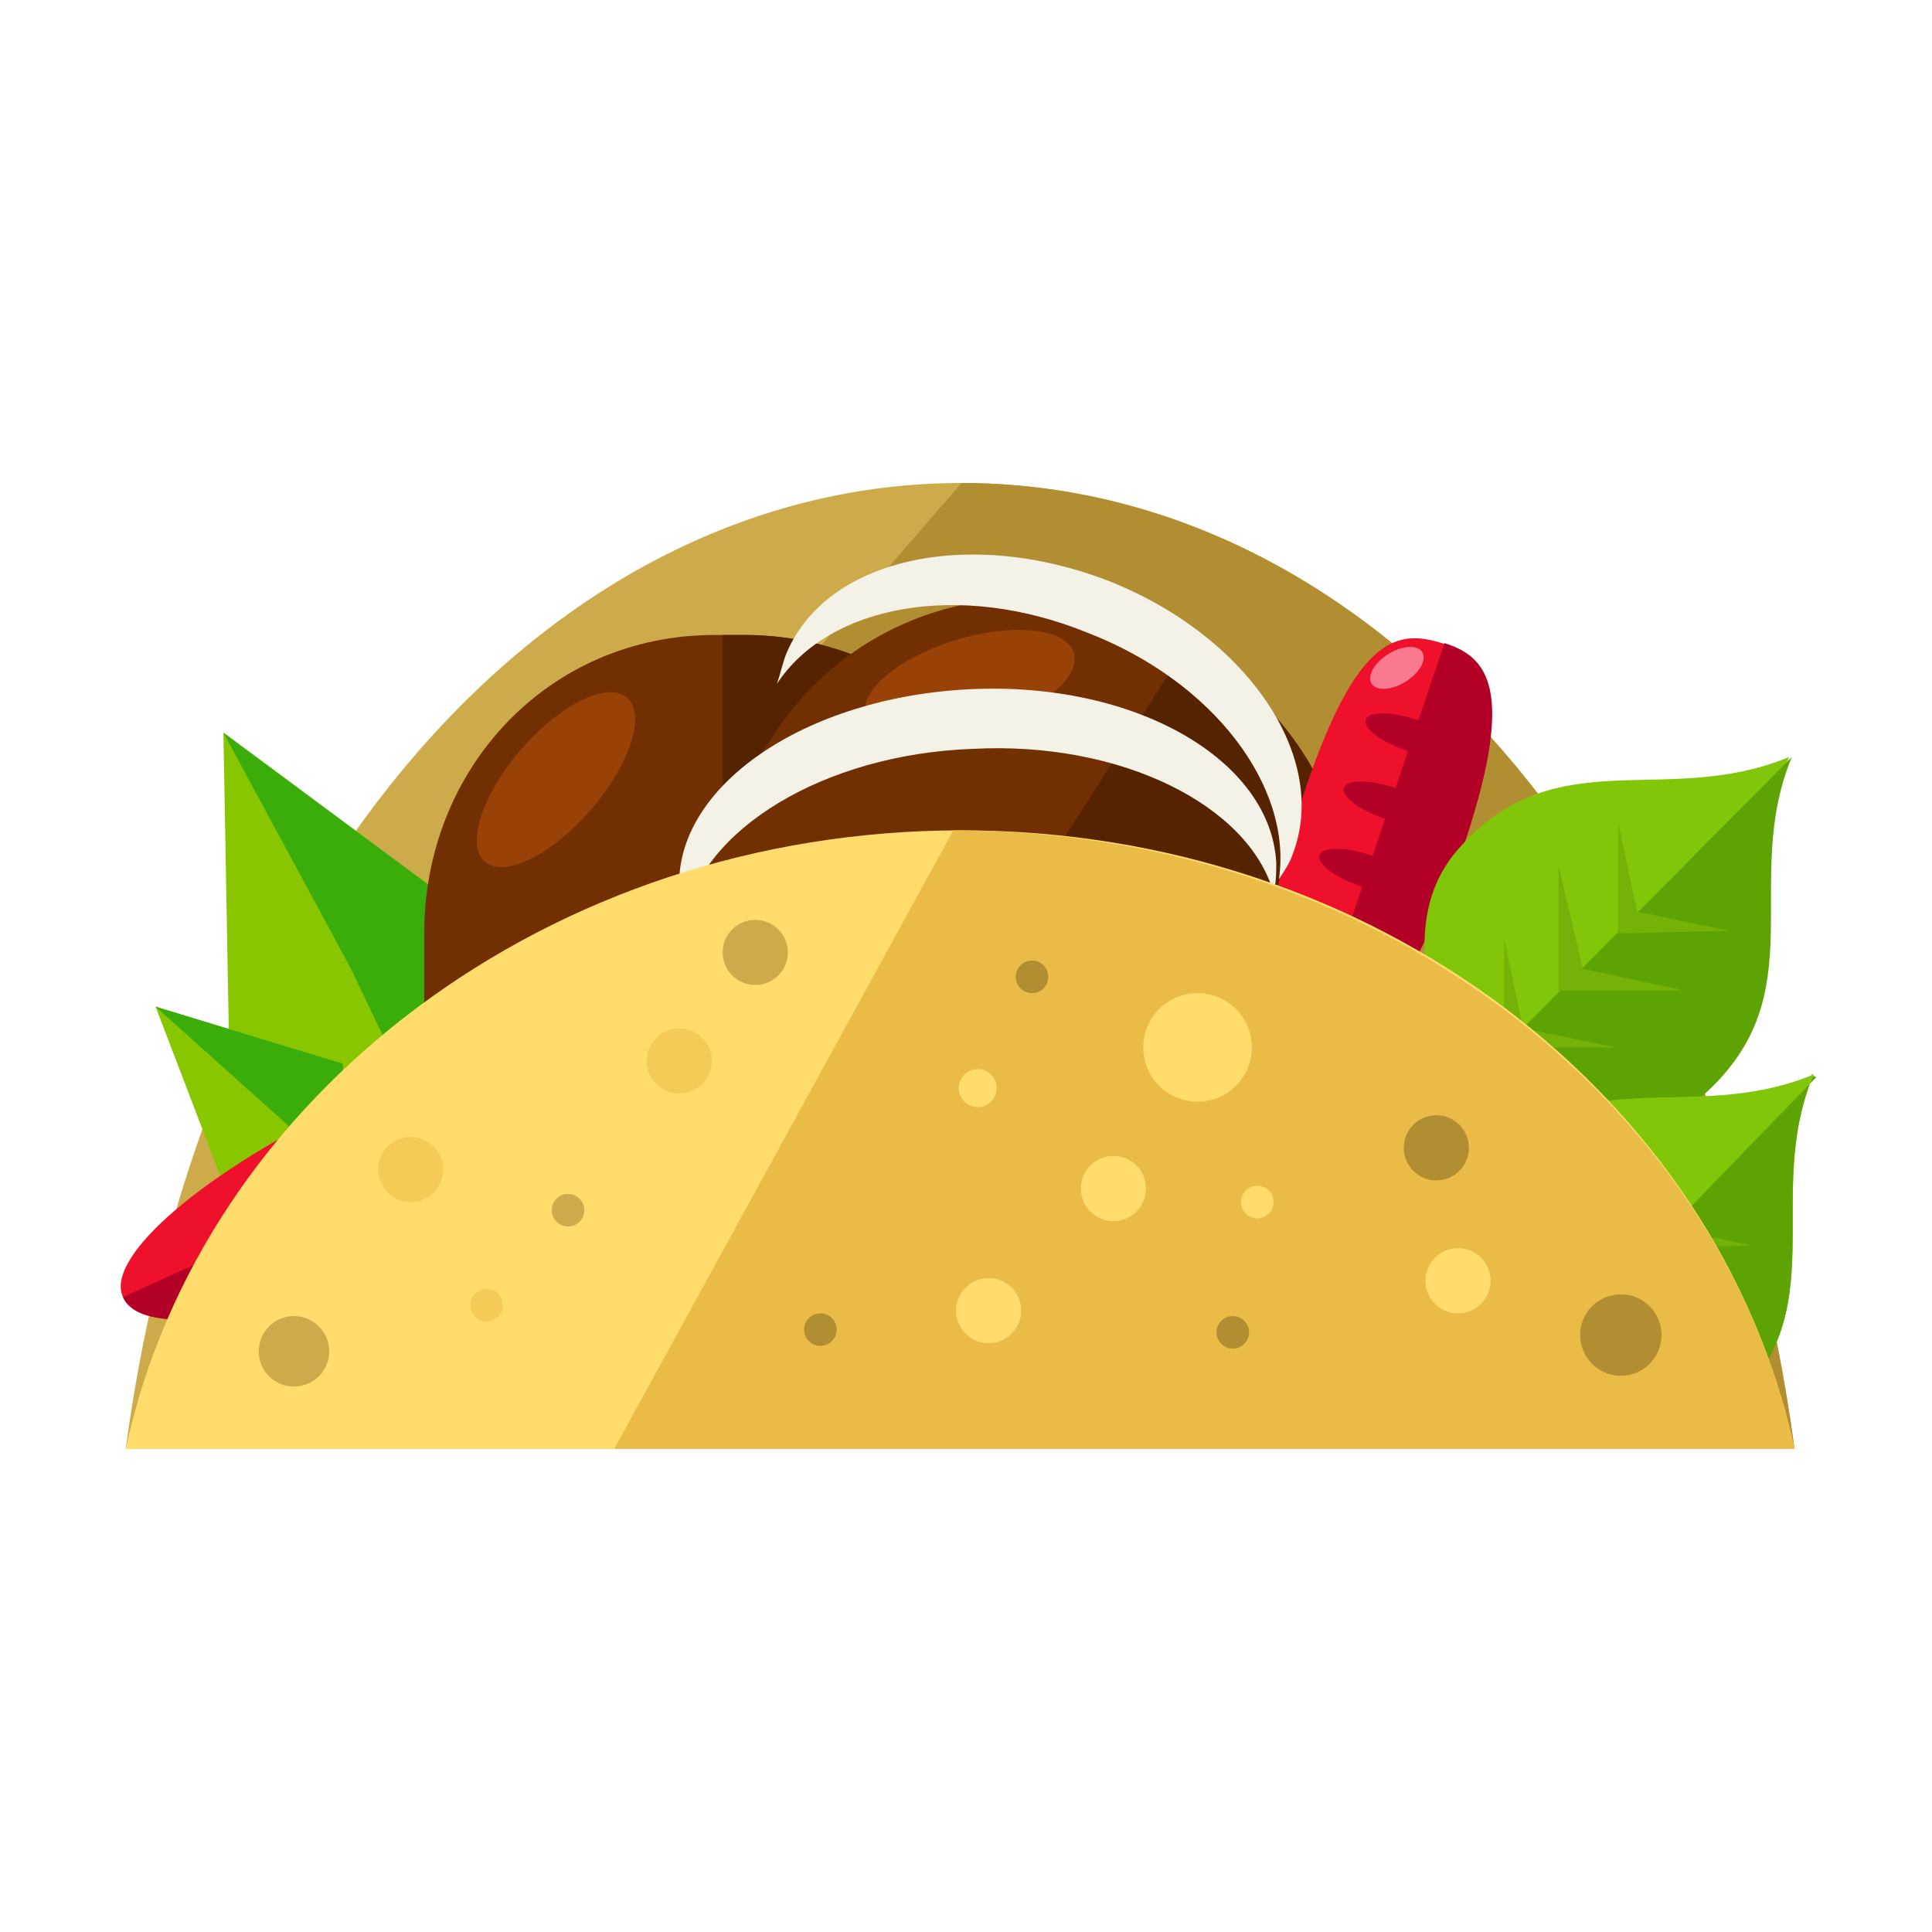 <svg width="32" height="32" viewBox="0 0 32 32" fill="none" xmlns="http://www.w3.org/2000/svg">
<path d="M29.723 24C28.464 14.562 22.756 8 15.925 8C9.094 8 3.341 14.562 2.082 24H29.723Z" fill="#CEAB4A"/>
<path d="M2.082 24H29.723C28.464 14.562 22.756 8 15.925 8" fill="#B28E32"/>
<path d="M7.7 15.101L6.756 18.022L3.79 17.079L3.7 12.135L7.7 15.101Z" fill="#88C600"/>
<path d="M7.7 15.101L6.756 18.022L5.813 16.045L3.7 12.135L7.7 15.101Z" fill="#3AAD0B"/>
<path d="M5.678 17.618L5.768 19.64L3.745 19.73L2.577 16.674L5.678 17.618Z" fill="#88C600"/>
<path d="M5.678 17.618L5.768 19.64L4.734 18.607L2.577 16.674L5.678 17.618Z" fill="#3AAD0B"/>
<path d="M17.363 17.258C17.363 20 15.071 22.202 12.329 22.202H11.835C9.094 22.202 7.026 20.045 7.026 17.258V15.461C7.026 12.719 9.094 10.517 11.835 10.517H12.329C15.071 10.517 17.363 12.719 17.363 15.461V17.258Z" fill="#722F01"/>
<path d="M11.97 10.517H12.329C15.071 10.517 17.363 12.719 17.363 15.461V17.258C17.363 20 15.071 22.202 12.329 22.202H11.97" fill="#562300"/>
<path d="M8.63 12.413C7.98 13.164 7.711 13.996 8.03 14.272C8.349 14.549 9.134 14.164 9.785 13.414C10.435 12.664 10.704 11.831 10.385 11.555C10.066 11.279 9.28 11.663 8.63 12.413Z" fill="#994207"/>
<path d="M20.644 19.371C19.161 21.708 16.06 22.382 13.768 20.899L13.318 20.629C10.981 19.146 10.307 16.09 11.79 13.753L12.779 12.225C14.262 9.888 17.318 9.213 19.655 10.697L20.06 10.966C22.397 12.449 23.071 15.506 21.588 17.843L20.644 19.371Z" fill="#722F01"/>
<path d="M19.655 10.697L20.06 10.966C22.397 12.449 23.071 15.506 21.588 17.843L20.599 19.371C19.161 21.708 16.06 22.382 13.768 20.899L13.318 20.629" fill="#562300"/>
<path d="M15.844 10.598C14.894 10.884 14.221 11.444 14.343 11.848C14.465 12.252 15.334 12.348 16.285 12.062C17.236 11.775 17.908 11.216 17.786 10.812C17.665 10.408 16.795 10.312 15.844 10.598Z" fill="#994207"/>
<path d="M24.24 13.888C23.386 16.404 22.127 18.202 21.408 17.977C20.689 17.753 20.779 15.506 21.633 13.034C22.487 10.517 23.161 10.427 23.88 10.652C24.599 10.876 25.093 11.416 24.24 13.888Z" fill="#EF112C"/>
<path d="M23.925 10.652C24.644 10.876 25.093 11.416 24.285 13.888C23.431 16.404 22.172 18.202 21.453 17.977" fill="#B20026"/>
<path d="M24.156 12.437C24.203 12.296 23.898 12.066 23.475 11.924C23.051 11.781 22.669 11.78 22.622 11.921C22.574 12.062 22.879 12.292 23.303 12.435C23.726 12.577 24.108 12.578 24.156 12.437Z" fill="#B20026"/>
<path d="M23.794 13.565C23.841 13.424 23.536 13.194 23.113 13.052C22.689 12.909 22.308 12.908 22.26 13.049C22.212 13.19 22.517 13.42 22.941 13.563C23.364 13.705 23.746 13.706 23.794 13.565Z" fill="#B20026"/>
<path d="M23.389 14.68C23.437 14.539 23.132 14.309 22.708 14.167C22.285 14.024 21.903 14.023 21.856 14.164C21.808 14.306 22.113 14.535 22.537 14.678C22.96 14.82 23.342 14.821 23.389 14.68Z" fill="#B20026"/>
<path d="M23.025 15.808C23.072 15.667 22.767 15.437 22.344 15.294C21.921 15.152 21.539 15.151 21.491 15.292C21.444 15.433 21.748 15.663 22.172 15.805C22.595 15.948 22.977 15.949 23.025 15.808Z" fill="#B20026"/>
<path d="M22.995 10.833C22.763 10.978 22.639 11.197 22.718 11.323C22.797 11.45 23.049 11.435 23.28 11.291C23.512 11.147 23.636 10.927 23.557 10.801C23.479 10.674 23.227 10.689 22.995 10.833Z" fill="#F97A90"/>
<path d="M6.936 20.764C4.554 21.843 2.352 22.202 2.037 21.483C1.723 20.809 3.431 19.371 5.813 18.247C8.195 17.169 8.779 17.573 9.094 18.247C9.408 18.966 9.318 19.685 6.936 20.764Z" fill="#EF112C"/>
<path d="M9.094 18.292C9.408 18.966 9.363 19.685 6.936 20.764C4.554 21.843 2.352 22.202 2.037 21.483" fill="#B20026"/>
<path d="M7.94 19.714C8.075 19.652 8.035 19.272 7.85 18.866C7.665 18.459 7.405 18.18 7.27 18.241C7.134 18.303 7.174 18.683 7.359 19.089C7.544 19.496 7.804 19.775 7.94 19.714Z" fill="#B20026"/>
<path d="M6.857 20.201C6.993 20.14 6.953 19.76 6.768 19.353C6.583 18.947 6.323 18.667 6.188 18.728C6.052 18.79 6.092 19.17 6.277 19.576C6.462 19.983 6.721 20.263 6.857 20.201Z" fill="#B20026"/>
<path d="M5.778 20.687C5.913 20.625 5.873 20.245 5.688 19.839C5.503 19.432 5.243 19.153 5.107 19.214C4.972 19.276 5.012 19.656 5.197 20.062C5.382 20.469 5.642 20.748 5.778 20.687Z" fill="#B20026"/>
<path d="M4.694 21.176C4.83 21.114 4.79 20.734 4.605 20.328C4.42 19.921 4.16 19.641 4.025 19.703C3.889 19.765 3.929 20.144 4.114 20.551C4.299 20.958 4.559 21.237 4.694 21.176Z" fill="#B20026"/>
<path d="M8.333 17.76C8.069 17.689 7.824 17.749 7.785 17.892C7.747 18.036 7.929 18.21 8.193 18.281C8.457 18.352 8.702 18.292 8.74 18.149C8.779 18.005 8.596 17.831 8.333 17.76Z" fill="#F97A90"/>
<path d="M29.633 12.539C27.565 13.393 25.768 12.225 24.15 14.067C23.206 15.146 23.655 16.629 24.105 18.292H24.06C25.723 18.741 27.161 19.056 28.24 18.112C30.037 16.449 28.779 14.607 29.633 12.539Z" fill="#82C60A"/>
<path d="M24.105 18.157V18.292H24.06C25.723 18.741 27.161 19.056 28.24 18.112C30.082 16.449 28.824 14.607 29.678 12.539L29.723 12.494" fill="#5EA304"/>
<path d="M27.116 15.101L26.801 13.618V15.461L28.644 15.416L27.116 15.101Z" fill="#74B208"/>
<path d="M25.228 17.034L24.914 15.551V17.348H26.756L25.228 17.034Z" fill="#74B208"/>
<path d="M26.217 16.045L25.813 14.337V16.404H27.88L26.217 16.045Z" fill="#74B208"/>
<path d="M16.105 12.404C18.577 12.27 20.689 13.348 21.093 14.787C21.139 14.607 21.139 14.472 21.139 14.292C21.049 12.584 18.801 11.281 16.06 11.416C13.318 11.55 11.161 13.034 11.251 14.742C11.251 14.921 11.296 15.056 11.341 15.236C11.61 13.753 13.633 12.494 16.105 12.404Z" fill="#F4F1E6"/>
<path d="M30.037 17.798C27.97 18.652 26.172 17.483 24.554 19.326C23.61 20.404 24.105 21.888 24.554 23.551H24.464C26.127 24 27.565 24.315 28.599 23.371C30.442 21.708 29.183 19.82 30.037 17.798Z" fill="#82C60A"/>
<path d="M24.554 23.551H24.464C26.127 24 27.565 24.315 28.599 23.371C30.442 21.708 29.183 19.865 30.037 17.798H29.992L30.082 17.843" fill="#5EA304"/>
<path d="M27.52 20.315L27.161 18.831L27.206 20.674L29.004 20.629L27.52 20.315Z" fill="#74B208"/>
<path d="M25.633 22.247L25.273 20.764L25.318 22.607L27.116 22.562L25.633 22.247Z" fill="#74B208"/>
<path d="M26.622 21.258L26.217 19.596V21.663L28.285 21.618L26.622 21.258Z" fill="#74B208"/>
<path d="M29.723 24C28.464 18.157 22.756 13.753 15.925 13.753C9.094 13.753 3.341 18.157 2.082 24H29.723Z" fill="#FFDC6C"/>
<path d="M10.172 24H29.723C28.464 18.157 22.667 13.753 15.79 13.753" fill="#EABB47"/>
<path d="M6.801 19.91C7.099 19.91 7.341 19.669 7.341 19.371C7.341 19.073 7.099 18.831 6.801 18.831C6.504 18.831 6.262 19.073 6.262 19.371C6.262 19.669 6.504 19.91 6.801 19.91Z" fill="#F4CB56"/>
<path d="M16.374 22.247C16.672 22.247 16.914 22.006 16.914 21.708C16.914 21.41 16.672 21.169 16.374 21.169C16.076 21.169 15.835 21.41 15.835 21.708C15.835 22.006 16.076 22.247 16.374 22.247Z" fill="#FFDC6C"/>
<path d="M24.15 21.753C24.448 21.753 24.689 21.511 24.689 21.213C24.689 20.916 24.448 20.674 24.15 20.674C23.852 20.674 23.61 20.916 23.61 21.213C23.61 21.511 23.852 21.753 24.15 21.753Z" fill="#FFDC6C"/>
<path d="M18.442 20.225C18.74 20.225 18.981 19.983 18.981 19.685C18.981 19.387 18.74 19.146 18.442 19.146C18.144 19.146 17.902 19.387 17.902 19.685C17.902 19.983 18.144 20.225 18.442 20.225Z" fill="#FFDC6C"/>
<path d="M23.79 19.551C24.088 19.551 24.329 19.309 24.329 19.011C24.329 18.713 24.088 18.472 23.79 18.472C23.492 18.472 23.251 18.713 23.251 19.011C23.251 19.309 23.492 19.551 23.79 19.551Z" fill="#B28E32"/>
<path d="M19.835 18.247C20.331 18.247 20.734 17.845 20.734 17.348C20.734 16.852 20.331 16.449 19.835 16.449C19.339 16.449 18.936 16.852 18.936 17.348C18.936 17.845 19.339 18.247 19.835 18.247Z" fill="#FFDC6C"/>
<path d="M20.824 20.18C20.973 20.18 21.093 20.059 21.093 19.91C21.093 19.761 20.973 19.64 20.824 19.64C20.675 19.64 20.554 19.761 20.554 19.91C20.554 20.059 20.675 20.18 20.824 20.18Z" fill="#FFDC6C"/>
<path d="M16.195 18.337C16.368 18.337 16.509 18.196 16.509 18.022C16.509 17.849 16.368 17.708 16.195 17.708C16.021 17.708 15.88 17.849 15.88 18.022C15.88 18.196 16.021 18.337 16.195 18.337Z" fill="#FFDC6C"/>
<path d="M11.251 18.112C11.549 18.112 11.79 17.871 11.79 17.573C11.79 17.275 11.549 17.034 11.251 17.034C10.953 17.034 10.711 17.275 10.711 17.573C10.711 17.871 10.953 18.112 11.251 18.112Z" fill="#F4CB56"/>
<path d="M12.509 16.315C12.807 16.315 13.049 16.073 13.049 15.775C13.049 15.477 12.807 15.236 12.509 15.236C12.211 15.236 11.97 15.477 11.97 15.775C11.97 16.073 12.211 16.315 12.509 16.315Z" fill="#CEAB4A"/>
<path d="M26.846 22.787C27.219 22.787 27.52 22.485 27.52 22.112C27.52 21.74 27.219 21.438 26.846 21.438C26.474 21.438 26.172 21.74 26.172 22.112C26.172 22.485 26.474 22.787 26.846 22.787Z" fill="#B28E32"/>
<path d="M20.419 22.337C20.568 22.337 20.689 22.216 20.689 22.067C20.689 21.919 20.568 21.798 20.419 21.798C20.27 21.798 20.15 21.919 20.15 22.067C20.15 22.216 20.27 22.337 20.419 22.337Z" fill="#B28E32"/>
<path d="M13.588 22.292C13.737 22.292 13.858 22.171 13.858 22.022C13.858 21.873 13.737 21.753 13.588 21.753C13.439 21.753 13.318 21.873 13.318 22.022C13.318 22.171 13.439 22.292 13.588 22.292Z" fill="#B28E32"/>
<path d="M17.093 16.449C17.242 16.449 17.363 16.329 17.363 16.18C17.363 16.031 17.242 15.91 17.093 15.91C16.945 15.91 16.824 16.031 16.824 16.18C16.824 16.329 16.945 16.449 17.093 16.449Z" fill="#B28E32"/>
<path d="M8.06 21.888C8.209 21.888 8.329 21.767 8.329 21.618C8.329 21.469 8.209 21.348 8.06 21.348C7.911 21.348 7.79 21.469 7.79 21.618C7.79 21.767 7.911 21.888 8.06 21.888Z" fill="#F4CB56"/>
<path d="M9.408 20.314C9.557 20.314 9.678 20.194 9.678 20.045C9.678 19.896 9.557 19.775 9.408 19.775C9.259 19.775 9.138 19.896 9.138 20.045C9.138 20.194 9.259 20.314 9.408 20.314Z" fill="#CEAB4A"/>
<path d="M4.869 22.966C5.191 22.966 5.453 22.705 5.453 22.382C5.453 22.059 5.191 21.798 4.869 21.798C4.546 21.798 4.285 22.059 4.285 22.382C4.285 22.705 4.546 22.966 4.869 22.966Z" fill="#CEAB4A"/>
<path d="M17.992 10.472C20.105 11.281 21.408 13.034 21.183 14.562C21.273 14.427 21.363 14.292 21.408 14.157C22.037 12.539 20.644 10.517 18.352 9.618C16.015 8.719 13.633 9.258 13.004 10.876C12.959 11.011 12.914 11.191 12.869 11.326C13.723 10.022 15.88 9.618 17.992 10.472Z" fill="#F4F1E6"/>
</svg>
